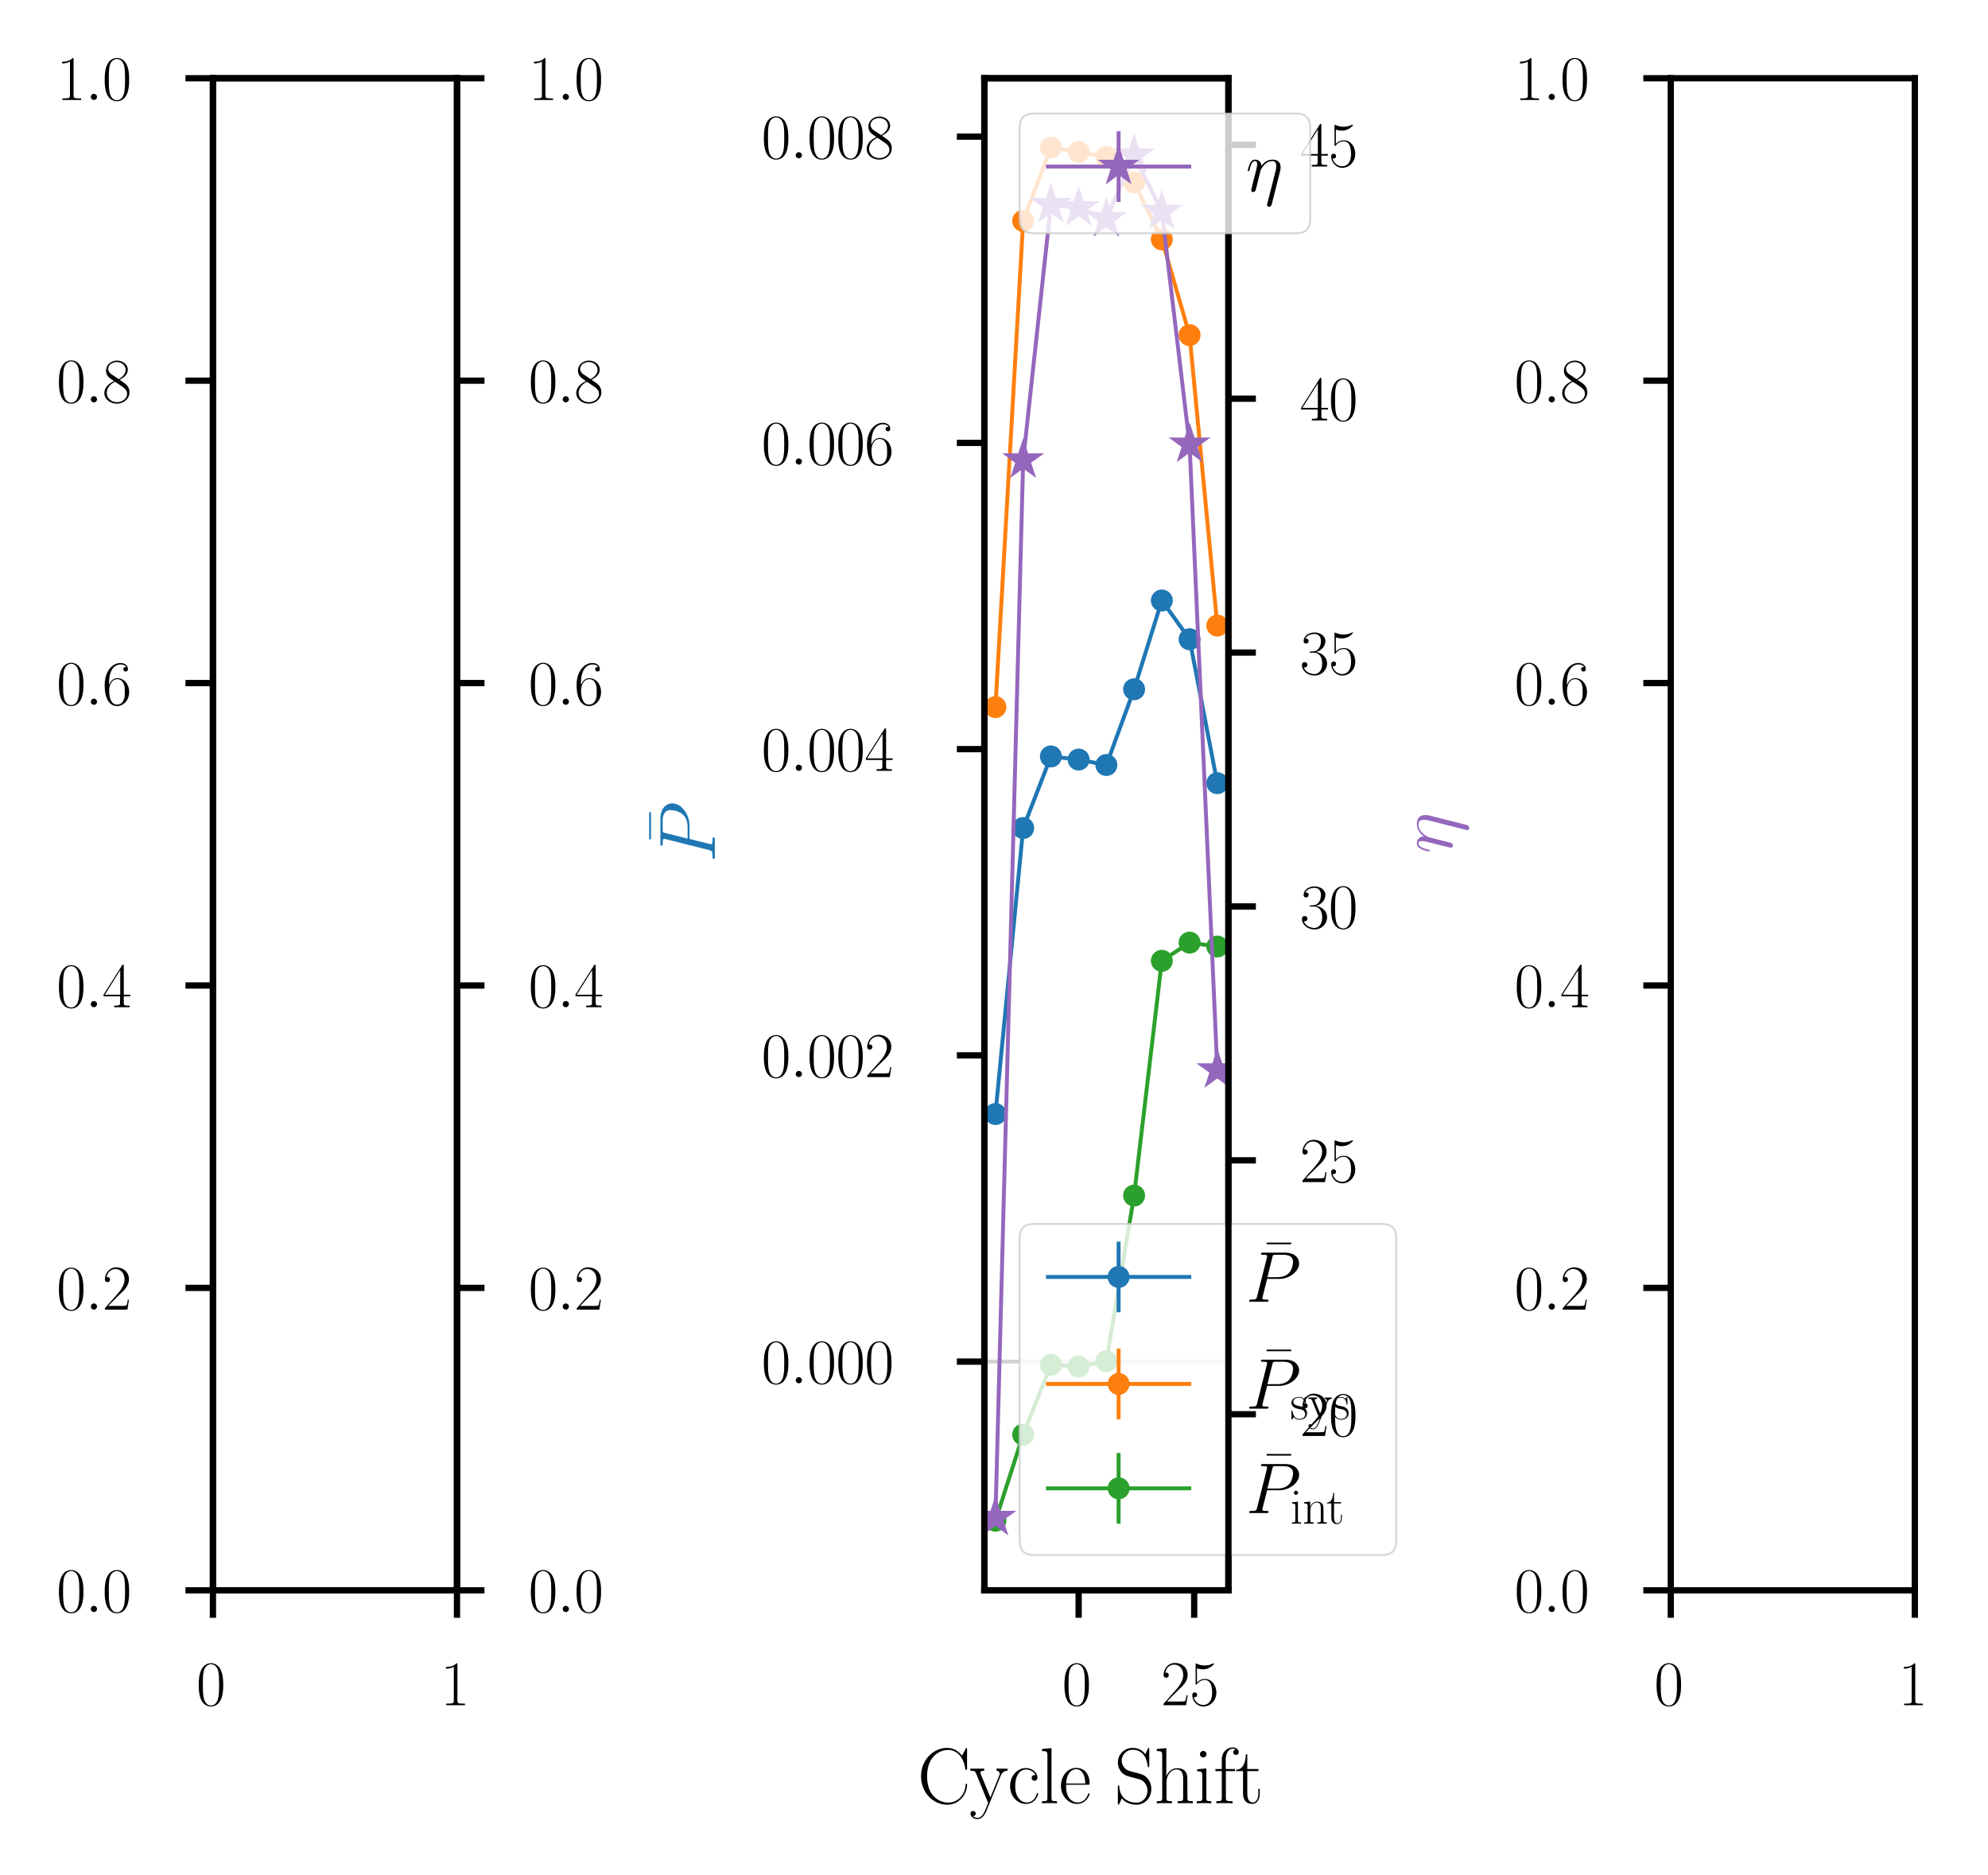 <?xml version="1.0" encoding="utf-8" standalone="no"?>
<!DOCTYPE svg PUBLIC "-//W3C//DTD SVG 1.1//EN"
  "http://www.w3.org/Graphics/SVG/1.1/DTD/svg11.dtd">
<svg xmlns:xlink="http://www.w3.org/1999/xlink" width="253.2pt" height="238.8pt" viewBox="0 0 253.2 238.8" xmlns="http://www.w3.org/2000/svg" version="1.1">
 <defs>
  <style type="text/css">*{stroke-linejoin: round; stroke-linecap: butt}</style>
 </defs>
 <g id="figure_1">
  <g id="patch_1">
   <path d="M 0 238.8 
L 253.2 238.8 
L 253.2 0 
L 0 0 
z
" style="fill: #ffffff"/>
  </g>
  <g id="axes_1">
   <g id="patch_2">
    <path d="M 27.121 202.559 
L 58.204 202.559 
L 58.204 9.967 
L 27.121 9.967 
z
" style="fill: #ffffff"/>
   </g>
   <g id="matplotlib.axis_1">
    <g id="xtick_1">
     <g id="line2d_1">
      <defs>
       <path id="m825d461538" d="M 0 0 
L 0 3.5 
" style="stroke: #000000; stroke-width: 0.8"/>
      </defs>
      <g>
       <use xlink:href="#m825d461538" x="27.121" y="202.559" style="stroke: #000000; stroke-width: 0.8"/>
      </g>
     </g>
     <g id="text_1">
      <!-- $\mathdefault{0}$ -->
      <g transform="translate(25.004 217.194) scale(0.08 -0.08)">
       <defs>
        <path id="CMR17-30" d="M 2688 2025 
C 2688 2416 2682 3080 2413 3591 
C 2176 4039 1798 4198 1466 4198 
C 1158 4198 768 4058 525 3597 
C 269 3118 243 2524 243 2025 
C 243 1661 250 1106 448 619 
C 723 -39 1216 -128 1466 -128 
C 1760 -128 2208 -7 2470 600 
C 2662 1042 2688 1559 2688 2025 
z
M 1466 -26 
C 1056 -26 813 325 723 812 
C 653 1188 653 1738 653 2096 
C 653 2588 653 2997 736 3387 
C 858 3929 1216 4096 1466 4096 
C 1728 4096 2067 3923 2189 3400 
C 2272 3036 2278 2607 2278 2096 
C 2278 1680 2278 1169 2202 792 
C 2067 95 1690 -26 1466 -26 
z
" transform="scale(0.016)"/>
       </defs>
       <use xlink:href="#CMR17-30" transform="scale(0.996)"/>
      </g>
     </g>
    </g>
    <g id="xtick_2">
     <g id="line2d_2">
      <g>
       <use xlink:href="#m825d461538" x="58.204" y="202.559" style="stroke: #000000; stroke-width: 0.8"/>
      </g>
     </g>
     <g id="text_2">
      <!-- $\mathdefault{1}$ -->
      <g transform="translate(56.087 217.194) scale(0.08 -0.08)">
       <defs>
        <path id="CMR17-31" d="M 1702 4058 
C 1702 4192 1696 4192 1606 4192 
C 1357 3916 979 3827 621 3827 
C 602 3827 570 3827 563 3808 
C 557 3795 557 3782 557 3648 
C 755 3648 1088 3686 1344 3839 
L 1344 461 
C 1344 236 1331 160 781 160 
L 589 160 
L 589 0 
C 896 0 1216 0 1523 0 
C 1830 0 2150 0 2458 0 
L 2458 160 
L 2266 160 
C 1715 160 1702 230 1702 458 
L 1702 4058 
z
" transform="scale(0.016)"/>
       </defs>
       <use xlink:href="#CMR17-31" transform="scale(0.996)"/>
      </g>
     </g>
    </g>
   </g>
   <g id="matplotlib.axis_2">
    <g id="ytick_1">
     <g id="line2d_3">
      <defs>
       <path id="mc654f59d69" d="M 0 0 
L -3.5 0 
" style="stroke: #000000; stroke-width: 0.8"/>
      </defs>
      <g>
       <use xlink:href="#mc654f59d69" x="27.121" y="202.559" style="stroke: #000000; stroke-width: 0.8"/>
      </g>
     </g>
     <g id="text_3">
      <!-- $\mathdefault{0.0}$ -->
      <g transform="translate(7.2 205.327) scale(0.08 -0.08)">
       <defs>
        <path id="CMMI12-3a" d="M 1178 307 
C 1178 492 1024 619 870 619 
C 685 619 557 466 557 313 
C 557 128 710 0 864 0 
C 1050 0 1178 153 1178 307 
z
" transform="scale(0.016)"/>
       </defs>
       <use xlink:href="#CMR17-30" transform="scale(0.996)"/>
       <use xlink:href="#CMMI12-3a" transform="translate(45.69 0) scale(0.996)"/>
       <use xlink:href="#CMR17-30" transform="translate(72.788 0) scale(0.996)"/>
      </g>
     </g>
    </g>
    <g id="ytick_2">
     <g id="line2d_4">
      <g>
       <use xlink:href="#mc654f59d69" x="27.121" y="164.041" style="stroke: #000000; stroke-width: 0.8"/>
      </g>
     </g>
     <g id="text_4">
      <!-- $\mathdefault{0.2}$ -->
      <g transform="translate(7.2 166.808) scale(0.08 -0.08)">
       <defs>
        <path id="CMR17-32" d="M 2669 989 
L 2554 989 
C 2490 536 2438 459 2413 420 
C 2381 369 1920 369 1830 369 
L 602 369 
C 832 619 1280 1072 1824 1597 
C 2214 1967 2669 2402 2669 3035 
C 2669 3790 2067 4224 1395 4224 
C 691 4224 262 3604 262 3030 
C 262 2780 448 2748 525 2748 
C 589 2748 781 2787 781 3010 
C 781 3207 614 3264 525 3264 
C 486 3264 448 3258 422 3245 
C 544 3790 915 4058 1306 4058 
C 1862 4058 2227 3617 2227 3035 
C 2227 2479 1901 2000 1536 1584 
L 262 146 
L 262 0 
L 2515 0 
L 2669 989 
z
" transform="scale(0.016)"/>
       </defs>
       <use xlink:href="#CMR17-30" transform="scale(0.996)"/>
       <use xlink:href="#CMMI12-3a" transform="translate(45.69 0) scale(0.996)"/>
       <use xlink:href="#CMR17-32" transform="translate(72.788 0) scale(0.996)"/>
      </g>
     </g>
    </g>
    <g id="ytick_3">
     <g id="line2d_5">
      <g>
       <use xlink:href="#mc654f59d69" x="27.121" y="125.523" style="stroke: #000000; stroke-width: 0.8"/>
      </g>
     </g>
     <g id="text_5">
      <!-- $\mathdefault{0.4}$ -->
      <g transform="translate(7.2 128.29) scale(0.08 -0.08)">
       <defs>
        <path id="CMR17-34" d="M 2150 4122 
C 2150 4256 2144 4256 2029 4256 
L 128 1254 
L 128 1088 
L 1779 1088 
L 1779 457 
C 1779 224 1766 160 1318 160 
L 1197 160 
L 1197 0 
C 1402 0 1747 0 1965 0 
C 2182 0 2528 0 2733 0 
L 2733 160 
L 2611 160 
C 2163 160 2150 224 2150 457 
L 2150 1088 
L 2803 1088 
L 2803 1254 
L 2150 1254 
L 2150 4122 
z
M 1798 3703 
L 1798 1254 
L 256 1254 
L 1798 3703 
z
" transform="scale(0.016)"/>
       </defs>
       <use xlink:href="#CMR17-30" transform="scale(0.996)"/>
       <use xlink:href="#CMMI12-3a" transform="translate(45.69 0) scale(0.996)"/>
       <use xlink:href="#CMR17-34" transform="translate(72.788 0) scale(0.996)"/>
      </g>
     </g>
    </g>
    <g id="ytick_4">
     <g id="line2d_6">
      <g>
       <use xlink:href="#mc654f59d69" x="27.121" y="87.004" style="stroke: #000000; stroke-width: 0.8"/>
      </g>
     </g>
     <g id="text_6">
      <!-- $\mathdefault{0.6}$ -->
      <g transform="translate(7.2 89.772) scale(0.08 -0.08)">
       <defs>
        <path id="CMR17-36" d="M 678 2176 
C 678 3690 1395 4032 1811 4032 
C 1946 4032 2272 4009 2400 3776 
C 2298 3776 2106 3776 2106 3553 
C 2106 3381 2246 3323 2336 3323 
C 2394 3323 2566 3348 2566 3560 
C 2566 3954 2246 4179 1805 4179 
C 1043 4179 243 3390 243 1984 
C 243 253 966 -128 1478 -128 
C 2099 -128 2688 427 2688 1283 
C 2688 2081 2170 2662 1517 2662 
C 1126 2662 838 2407 678 1960 
L 678 2176 
z
M 1478 25 
C 691 25 691 1200 691 1436 
C 691 1896 909 2560 1504 2560 
C 1613 2560 1926 2560 2138 2120 
C 2253 1870 2253 1609 2253 1289 
C 2253 944 2253 690 2118 434 
C 1978 171 1773 25 1478 25 
z
" transform="scale(0.016)"/>
       </defs>
       <use xlink:href="#CMR17-30" transform="scale(0.996)"/>
       <use xlink:href="#CMMI12-3a" transform="translate(45.69 0) scale(0.996)"/>
       <use xlink:href="#CMR17-36" transform="translate(72.788 0) scale(0.996)"/>
      </g>
     </g>
    </g>
    <g id="ytick_5">
     <g id="line2d_7">
      <g>
       <use xlink:href="#mc654f59d69" x="27.121" y="48.486" style="stroke: #000000; stroke-width: 0.8"/>
      </g>
     </g>
     <g id="text_7">
      <!-- $\mathdefault{0.8}$ -->
      <g transform="translate(7.2 51.253) scale(0.08 -0.08)">
       <defs>
        <path id="CMR17-38" d="M 1741 2264 
C 2144 2467 2554 2773 2554 3263 
C 2554 3841 1990 4179 1472 4179 
C 890 4179 378 3759 378 3180 
C 378 3021 416 2747 666 2505 
C 730 2442 998 2251 1171 2130 
C 883 1983 211 1634 211 934 
C 211 279 838 -128 1459 -128 
C 2144 -128 2720 362 2720 1010 
C 2720 1590 2330 1857 2074 2029 
L 1741 2264 
z
M 902 2822 
C 851 2854 595 3051 595 3351 
C 595 3739 998 4032 1459 4032 
C 1965 4032 2336 3676 2336 3262 
C 2336 2669 1670 2331 1638 2331 
C 1632 2331 1626 2331 1574 2370 
L 902 2822 
z
M 2080 1519 
C 2176 1449 2483 1240 2483 851 
C 2483 381 2010 25 1472 25 
C 890 25 448 438 448 940 
C 448 1443 838 1862 1280 2060 
L 2080 1519 
z
" transform="scale(0.016)"/>
       </defs>
       <use xlink:href="#CMR17-30" transform="scale(0.996)"/>
       <use xlink:href="#CMMI12-3a" transform="translate(45.69 0) scale(0.996)"/>
       <use xlink:href="#CMR17-38" transform="translate(72.788 0) scale(0.996)"/>
      </g>
     </g>
    </g>
    <g id="ytick_6">
     <g id="line2d_8">
      <g>
       <use xlink:href="#mc654f59d69" x="27.121" y="9.967" style="stroke: #000000; stroke-width: 0.8"/>
      </g>
     </g>
     <g id="text_8">
      <!-- $\mathdefault{1.0}$ -->
      <g transform="translate(7.2 12.735) scale(0.08 -0.08)">
       <use xlink:href="#CMR17-31" transform="scale(0.996)"/>
       <use xlink:href="#CMMI12-3a" transform="translate(45.69 0) scale(0.996)"/>
       <use xlink:href="#CMR17-30" transform="translate(72.788 0) scale(0.996)"/>
      </g>
     </g>
    </g>
   </g>
   <g id="line2d_9">
    <path d="M 27.121 202.559 
L 58.204 202.559 
" clip-path="url(#p0f3c5d12cd)" style="fill: none; stroke: #d3d3d3; stroke-width: 0.5; stroke-linecap: square"/>
   </g>
   <g id="patch_3">
    <path d="M 27.121 202.559 
L 27.121 9.967 
" style="fill: none; stroke: #000000; stroke-width: 0.8; stroke-linejoin: miter; stroke-linecap: square"/>
   </g>
   <g id="patch_4">
    <path d="M 58.204 202.559 
L 58.204 9.967 
" style="fill: none; stroke: #000000; stroke-width: 0.8; stroke-linejoin: miter; stroke-linecap: square"/>
   </g>
   <g id="patch_5">
    <path d="M 27.121 202.559 
L 58.204 202.559 
" style="fill: none; stroke: #000000; stroke-width: 0.8; stroke-linejoin: miter; stroke-linecap: square"/>
   </g>
   <g id="patch_6">
    <path d="M 27.121 9.967 
L 58.204 9.967 
" style="fill: none; stroke: #000000; stroke-width: 0.8; stroke-linejoin: miter; stroke-linecap: square"/>
   </g>
  </g>
  <g id="axes_2">
   <g id="patch_7">
    <path d="M 125.37 202.559 
L 156.454 202.559 
L 156.454 9.967 
L 125.37 9.967 
z
" style="fill: #ffffff"/>
   </g>
   <g id="matplotlib.axis_3">
    <g id="xtick_3">
     <g id="line2d_10">
      <g>
       <use xlink:href="#m825d461538" x="137.38" y="202.559" style="stroke: #000000; stroke-width: 0.8"/>
      </g>
     </g>
     <g id="text_9">
      <!-- $\mathdefault{0}$ -->
      <g transform="translate(135.263 217.194) scale(0.08 -0.08)">
       <use xlink:href="#CMR17-30" transform="scale(0.996)"/>
      </g>
     </g>
    </g>
    <g id="xtick_4">
     <g id="line2d_11">
      <g>
       <use xlink:href="#m825d461538" x="152.097" y="202.559" style="stroke: #000000; stroke-width: 0.8"/>
      </g>
     </g>
     <g id="text_10">
      <!-- $\mathdefault{25}$ -->
      <g transform="translate(147.863 217.194) scale(0.08 -0.08)">
       <defs>
        <path id="CMR17-35" d="M 730 3692 
C 794 3666 1056 3584 1325 3584 
C 1920 3584 2246 3911 2432 4100 
C 2432 4157 2432 4192 2394 4192 
C 2387 4192 2374 4192 2323 4163 
C 2099 4058 1837 3973 1517 3973 
C 1325 3973 1037 3999 723 4139 
C 653 4171 640 4171 634 4171 
C 602 4171 595 4164 595 4037 
L 595 2203 
C 595 2089 595 2057 659 2057 
C 691 2057 704 2070 736 2114 
C 941 2401 1222 2522 1542 2522 
C 1766 2522 2246 2382 2246 1289 
C 2246 1085 2246 715 2054 421 
C 1894 159 1645 25 1370 25 
C 947 25 518 320 403 814 
C 429 807 480 795 506 795 
C 589 795 749 840 749 1038 
C 749 1210 627 1280 506 1280 
C 358 1280 262 1190 262 1011 
C 262 454 704 -128 1382 -128 
C 2042 -128 2669 440 2669 1264 
C 2669 2030 2170 2624 1549 2624 
C 1222 2624 947 2503 730 2274 
L 730 3692 
z
" transform="scale(0.016)"/>
       </defs>
       <use xlink:href="#CMR17-32" transform="scale(0.996)"/>
       <use xlink:href="#CMR17-35" transform="translate(45.69 0) scale(0.996)"/>
      </g>
     </g>
    </g>
    <g id="text_11">
     <!-- Cycle Shift -->
     <g transform="translate(116.835 229.662) scale(0.1 -0.1)">
      <defs>
       <path id="CMR17-43" d="M 3974 4289 
C 3974 4403 3968 4410 3930 4410 
C 3904 4410 3898 4403 3853 4327 
L 3571 3792 
C 3258 4187 2874 4416 2381 4416 
C 1286 4416 294 3456 294 2148 
C 294 826 1286 -128 2387 -128 
C 3366 -128 3974 730 3974 1461 
C 3974 1524 3974 1550 3917 1550 
C 3866 1550 3866 1531 3859 1474 
C 3808 585 3168 38 2477 38 
C 1824 38 781 495 781 2147 
C 781 3805 1843 4250 2464 4250 
C 3187 4250 3712 3628 3834 2745 
C 3846 2668 3846 2655 3904 2655 
C 3974 2655 3974 2668 3974 2783 
L 3974 4289 
z
" transform="scale(0.016)"/>
       <path id="CMR17-79" d="M 2496 2197 
C 2656 2586 2944 2586 3034 2586 
L 3034 2752 
C 2912 2752 2752 2752 2630 2752 
C 2496 2752 2285 2752 2157 2758 
L 2157 2592 
C 2400 2573 2406 2394 2406 2343 
C 2406 2280 2394 2248 2362 2171 
L 1664 449 
L 902 2306 
C 870 2382 870 2426 870 2433 
C 870 2573 1018 2586 1171 2586 
L 1171 2758 
C 1018 2752 742 2752 582 2752 
C 410 2752 205 2752 64 2758 
L 64 2586 
C 410 2586 448 2554 531 2350 
L 1485 15 
C 1197 -738 1030 -1178 627 -1178 
C 557 -1178 397 -1159 282 -1044 
C 429 -1031 493 -942 493 -833 
C 493 -725 416 -629 288 -629 
C 147 -629 77 -725 77 -840 
C 77 -1095 339 -1280 627 -1280 
C 998 -1280 1229 -922 1357 -604 
L 2496 2197 
z
" transform="scale(0.016)"/>
       <path id="CMR17-63" d="M 2234 2240 
C 2112 2240 1933 2240 1933 2017 
C 1933 1838 2080 1787 2163 1787 
C 2208 1787 2394 1807 2394 2024 
C 2394 2467 1958 2803 1466 2803 
C 787 2803 211 2178 211 1363 
C 211 516 813 -64 1466 -64 
C 2259 -64 2458 677 2458 748 
C 2458 774 2451 793 2406 793 
C 2362 793 2355 787 2330 703 
C 2163 180 1798 51 1523 51 
C 1114 51 621 427 621 1369 
C 621 2338 1094 2688 1472 2688 
C 1722 2688 2093 2573 2234 2240 
z
" transform="scale(0.016)"/>
       <path id="CMR17-6c" d="M 979 4396 
L 218 4326 
L 218 4160 
C 595 4160 653 4122 653 3817 
L 653 426 
C 653 184 627 153 218 153 
L 218 -13 
C 371 0 653 0 813 0 
C 979 0 1261 0 1414 -13 
L 1414 153 
C 1005 153 979 178 979 426 
L 979 4396 
z
" transform="scale(0.016)"/>
       <path id="CMR17-65" d="M 2438 1472 
C 2464 1498 2464 1511 2464 1576 
C 2464 2238 2118 2816 1389 2816 
C 710 2816 173 2169 173 1383 
C 173 551 781 -64 1459 -64 
C 2176 -64 2458 607 2458 740 
C 2458 784 2419 784 2406 784 
C 2362 784 2355 771 2330 696 
C 2189 265 1837 51 1504 51 
C 1229 51 954 203 781 480 
C 582 803 582 1176 582 1472 
L 2438 1472 
z
M 589 1568 
C 634 2505 1126 2714 1382 2714 
C 1818 2714 2112 2297 2118 1568 
L 589 1568 
z
" transform="scale(0.016)"/>
       <path id="CMR17-53" d="M 2803 4290 
C 2803 4404 2797 4411 2758 4411 
C 2720 4411 2707 4385 2682 4328 
L 2490 3907 
C 2246 4257 1875 4416 1472 4416 
C 819 4416 294 3901 294 3253 
C 294 3056 339 2776 557 2510 
C 794 2218 1018 2167 1530 2033 
C 1722 1982 2042 1899 2106 1874 
C 2470 1722 2662 1341 2662 985 
C 2662 527 2336 38 1779 38 
C 1094 38 454 419 410 1311 
C 403 1413 397 1419 352 1419 
C 301 1419 294 1413 294 1285 
L 294 -1 
C 294 -115 301 -122 339 -122 
C 384 -122 397 -90 486 108 
C 493 127 493 140 614 381 
C 934 -39 1472 -128 1779 -128 
C 2477 -128 2970 451 2970 1124 
C 2970 1454 2848 1708 2778 1823 
C 2509 2230 2221 2306 1914 2382 
C 1869 2402 1856 2402 1498 2490 
C 1152 2579 1005 2624 845 2796 
C 666 2992 602 3196 602 3399 
C 602 3812 934 4263 1478 4263 
C 2157 4263 2579 3786 2675 2993 
C 2694 2878 2701 2872 2746 2872 
C 2803 2872 2803 2891 2803 2999 
L 2803 4290 
z
" transform="scale(0.016)"/>
       <path id="CMR17-68" d="M 2656 1933 
C 2656 2259 2592 2790 1837 2790 
C 1312 2790 1056 2368 979 2157 
L 973 2157 
L 973 4396 
L 211 4326 
L 211 4160 
C 589 4160 646 4122 646 3817 
L 646 426 
C 646 184 621 153 211 153 
L 211 -13 
C 365 0 646 0 813 0 
C 979 0 1267 0 1421 -13 
L 1421 153 
C 1011 153 986 178 986 428 
L 986 1658 
C 986 2247 1344 2688 1792 2688 
C 2266 2688 2317 2266 2317 1958 
L 2317 428 
C 2317 184 2291 153 1882 153 
L 1882 -13 
C 2035 0 2317 0 2483 0 
C 2650 0 2938 0 3091 -13 
L 3091 153 
C 2682 153 2656 178 2656 428 
L 2656 1933 
z
" transform="scale(0.016)"/>
       <path id="CMR17-69" d="M 992 3909 
C 992 4049 877 4170 730 4170 
C 589 4170 467 4056 467 3909 
C 467 3769 582 3648 730 3648 
C 870 3648 992 3763 992 3909 
z
M 243 2706 
L 243 2541 
C 602 2541 653 2502 653 2197 
L 653 427 
C 653 184 627 153 218 153 
L 218 -13 
C 371 0 646 0 806 0 
C 960 0 1222 0 1370 -13 
L 1370 153 
C 992 153 979 191 979 420 
L 979 2776 
L 243 2706 
z
" transform="scale(0.016)"/>
       <path id="CMR17-66" d="M 979 2560 
L 1709 2560 
L 1709 2725 
L 966 2725 
L 966 3494 
C 966 4022 1235 4352 1510 4352 
C 1594 4352 1690 4327 1754 4282 
C 1702 4269 1568 4225 1568 4067 
C 1568 3901 1696 3850 1786 3850 
C 1875 3850 2003 3901 2003 4067 
C 2003 4308 1773 4454 1517 4454 
C 1152 4454 653 4156 653 3481 
L 653 2725 
L 141 2725 
L 141 2560 
L 653 2560 
L 653 427 
C 653 184 627 153 218 153 
L 218 -13 
C 371 0 666 0 832 0 
C 1018 0 1344 0 1517 -13 
L 1517 153 
C 1056 153 979 153 979 439 
L 979 2560 
z
" transform="scale(0.016)"/>
       <path id="CMR17-74" d="M 966 2560 
L 1862 2560 
L 1862 2725 
L 966 2725 
L 966 3904 
L 851 3904 
C 838 3245 614 2668 70 2668 
L 70 2560 
L 627 2560 
L 627 771 
C 627 650 627 -64 1370 -64 
C 1747 -64 1965 306 1965 777 
L 1965 1140 
L 1850 1140 
L 1850 783 
C 1850 344 1677 51 1408 51 
C 1222 51 966 178 966 758 
L 966 2560 
z
" transform="scale(0.016)"/>
      </defs>
      <use xlink:href="#CMR17-43" transform="scale(0.996)"/>
      <use xlink:href="#CMR17-79" transform="translate(66.51 0) scale(0.996)"/>
      <use xlink:href="#CMR17-63" transform="translate(114.803 0) scale(0.996)"/>
      <use xlink:href="#CMR17-6c" transform="translate(155.288 0) scale(0.996)"/>
      <use xlink:href="#CMR17-65" transform="translate(180.16 0) scale(0.996)"/>
      <use xlink:href="#CMR17-53" transform="translate(250.721 0) scale(0.996)"/>
      <use xlink:href="#CMR17-68" transform="translate(301.617 0) scale(0.996)"/>
      <use xlink:href="#CMR17-69" transform="translate(352.512 0) scale(0.996)"/>
      <use xlink:href="#CMR17-66" transform="translate(377.383 0) scale(0.996)"/>
      <use xlink:href="#CMR17-74" transform="translate(404.856 0) scale(0.996)"/>
     </g>
    </g>
   </g>
   <g id="matplotlib.axis_4">
    <g id="ytick_7">
     <g id="line2d_12">
      <g>
       <use xlink:href="#mc654f59d69" x="125.37" y="173.428" style="stroke: #000000; stroke-width: 0.8"/>
      </g>
     </g>
     <g id="text_12">
      <!-- $\mathdefault{0.000}$ -->
      <g transform="translate(96.981 176.195) scale(0.08 -0.08)">
       <use xlink:href="#CMR17-30" transform="scale(0.996)"/>
       <use xlink:href="#CMMI12-3a" transform="translate(45.69 0) scale(0.996)"/>
       <use xlink:href="#CMR17-30" transform="translate(72.788 0) scale(0.996)"/>
       <use xlink:href="#CMR17-30" transform="translate(118.478 0) scale(0.996)"/>
       <use xlink:href="#CMR17-30" transform="translate(164.169 0) scale(0.996)"/>
      </g>
     </g>
    </g>
    <g id="ytick_8">
     <g id="line2d_13">
      <g>
       <use xlink:href="#mc654f59d69" x="125.37" y="134.422" style="stroke: #000000; stroke-width: 0.8"/>
      </g>
     </g>
     <g id="text_13">
      <!-- $\mathdefault{0.002}$ -->
      <g transform="translate(96.981 137.189) scale(0.08 -0.08)">
       <use xlink:href="#CMR17-30" transform="scale(0.996)"/>
       <use xlink:href="#CMMI12-3a" transform="translate(45.69 0) scale(0.996)"/>
       <use xlink:href="#CMR17-30" transform="translate(72.788 0) scale(0.996)"/>
       <use xlink:href="#CMR17-30" transform="translate(118.478 0) scale(0.996)"/>
       <use xlink:href="#CMR17-32" transform="translate(164.169 0) scale(0.996)"/>
      </g>
     </g>
    </g>
    <g id="ytick_9">
     <g id="line2d_14">
      <g>
       <use xlink:href="#mc654f59d69" x="125.37" y="95.416" style="stroke: #000000; stroke-width: 0.8"/>
      </g>
     </g>
     <g id="text_14">
      <!-- $\mathdefault{0.004}$ -->
      <g transform="translate(96.981 98.183) scale(0.08 -0.08)">
       <use xlink:href="#CMR17-30" transform="scale(0.996)"/>
       <use xlink:href="#CMMI12-3a" transform="translate(45.69 0) scale(0.996)"/>
       <use xlink:href="#CMR17-30" transform="translate(72.788 0) scale(0.996)"/>
       <use xlink:href="#CMR17-30" transform="translate(118.478 0) scale(0.996)"/>
       <use xlink:href="#CMR17-34" transform="translate(164.169 0) scale(0.996)"/>
      </g>
     </g>
    </g>
    <g id="ytick_10">
     <g id="line2d_15">
      <g>
       <use xlink:href="#mc654f59d69" x="125.37" y="56.41" style="stroke: #000000; stroke-width: 0.8"/>
      </g>
     </g>
     <g id="text_15">
      <!-- $\mathdefault{0.006}$ -->
      <g transform="translate(96.981 59.177) scale(0.08 -0.08)">
       <use xlink:href="#CMR17-30" transform="scale(0.996)"/>
       <use xlink:href="#CMMI12-3a" transform="translate(45.69 0) scale(0.996)"/>
       <use xlink:href="#CMR17-30" transform="translate(72.788 0) scale(0.996)"/>
       <use xlink:href="#CMR17-30" transform="translate(118.478 0) scale(0.996)"/>
       <use xlink:href="#CMR17-36" transform="translate(164.169 0) scale(0.996)"/>
      </g>
     </g>
    </g>
    <g id="ytick_11">
     <g id="line2d_16">
      <g>
       <use xlink:href="#mc654f59d69" x="125.37" y="17.404" style="stroke: #000000; stroke-width: 0.8"/>
      </g>
     </g>
     <g id="text_16">
      <!-- $\mathdefault{0.008}$ -->
      <g transform="translate(96.981 20.171) scale(0.08 -0.08)">
       <use xlink:href="#CMR17-30" transform="scale(0.996)"/>
       <use xlink:href="#CMMI12-3a" transform="translate(45.69 0) scale(0.996)"/>
       <use xlink:href="#CMR17-30" transform="translate(72.788 0) scale(0.996)"/>
       <use xlink:href="#CMR17-30" transform="translate(118.478 0) scale(0.996)"/>
       <use xlink:href="#CMR17-38" transform="translate(164.169 0) scale(0.996)"/>
      </g>
     </g>
    </g>
    <g id="text_17">
     <!-- $\bar{P}$ -->
     <g style="fill: #1f77b4" transform="translate(91.044 109.869) rotate(-90) scale(0.1 -0.1)">
      <defs>
       <path id="CMR17-16" d="M 2554 3520 
L 2554 3666 
L 378 3666 
L 378 3520 
L 2554 3520 
z
" transform="scale(0.016)"/>
       <path id="CMMI12-50" d="M 1894 2023 
L 2970 2023 
C 3853 2023 4736 2673 4736 3401 
C 4736 3898 4314 4352 3507 4352 
L 1530 4352 
C 1408 4352 1350 4352 1350 4231 
C 1350 4167 1408 4167 1504 4167 
C 1894 4167 1894 4116 1894 4046 
C 1894 4034 1894 3995 1869 3899 
L 1005 472 
C 947 249 934 185 486 185 
C 365 185 301 185 301 70 
C 301 0 358 0 397 0 
C 518 0 646 0 768 0 
L 1517 0 
C 1638 0 1773 0 1894 0 
C 1946 0 2016 0 2016 121 
C 2016 185 1958 185 1862 185 
C 1478 185 1472 230 1472 293 
C 1472 325 1478 369 1485 401 
L 1894 2023 
z
M 2355 3930 
C 2413 4167 2438 4167 2688 4167 
L 3322 4167 
C 3802 4167 4198 4013 4198 3535 
C 4198 3369 4115 2827 3821 2534 
C 3712 2419 3405 2176 2822 2176 
L 1920 2176 
L 2355 3930 
z
" transform="scale(0.016)"/>
      </defs>
      <use xlink:href="#CMR17-16" transform="translate(23.497 25.19) scale(0.996)"/>
      <use xlink:href="#CMMI12-50" transform="scale(0.996)"/>
     </g>
    </g>
   </g>
   <g id="line2d_17">
    <path d="M 125.37 173.428 
L 156.454 173.428 
" clip-path="url(#p37d9d0bab9)" style="fill: none; stroke: #d3d3d3; stroke-width: 0.5; stroke-linecap: square"/>
   </g>
   <g id="LineCollection_1">
    <path d="M 126.783 141.955 
L 126.783 141.831 
" clip-path="url(#p37d9d0bab9)" style="fill: none; stroke: #1f77b4; stroke-width: 0.5"/>
    <path d="M 130.315 105.528 
L 130.315 105.401 
" clip-path="url(#p37d9d0bab9)" style="fill: none; stroke: #1f77b4; stroke-width: 0.5"/>
    <path d="M 133.847 96.412 
L 133.847 96.285 
" clip-path="url(#p37d9d0bab9)" style="fill: none; stroke: #1f77b4; stroke-width: 0.5"/>
    <path d="M 137.38 96.809 
L 137.38 96.681 
" clip-path="url(#p37d9d0bab9)" style="fill: none; stroke: #1f77b4; stroke-width: 0.5"/>
    <path d="M 140.912 97.509 
L 140.912 97.371 
" clip-path="url(#p37d9d0bab9)" style="fill: none; stroke: #1f77b4; stroke-width: 0.5"/>
    <path d="M 144.444 87.86 
L 144.444 87.724 
" clip-path="url(#p37d9d0bab9)" style="fill: none; stroke: #1f77b4; stroke-width: 0.5"/>
    <path d="M 147.976 76.548 
L 147.976 76.415 
" clip-path="url(#p37d9d0bab9)" style="fill: none; stroke: #1f77b4; stroke-width: 0.5"/>
    <path d="M 151.509 81.487 
L 151.509 81.352 
" clip-path="url(#p37d9d0bab9)" style="fill: none; stroke: #1f77b4; stroke-width: 0.5"/>
    <path d="M 155.041 99.821 
L 155.041 99.679 
" clip-path="url(#p37d9d0bab9)" style="fill: none; stroke: #1f77b4; stroke-width: 0.5"/>
   </g>
   <g id="LineCollection_2">
    <path d="M 126.783 90.103 
L 126.783 90.018 
" clip-path="url(#p37d9d0bab9)" style="fill: none; stroke: #ff7f0e; stroke-width: 0.5"/>
    <path d="M 130.315 28.188 
L 130.315 28.085 
" clip-path="url(#p37d9d0bab9)" style="fill: none; stroke: #ff7f0e; stroke-width: 0.5"/>
    <path d="M 133.847 18.827 
L 133.847 18.722 
" clip-path="url(#p37d9d0bab9)" style="fill: none; stroke: #ff7f0e; stroke-width: 0.5"/>
    <path d="M 137.38 19.411 
L 137.38 19.305 
" clip-path="url(#p37d9d0bab9)" style="fill: none; stroke: #ff7f0e; stroke-width: 0.5"/>
    <path d="M 140.912 20.053 
L 140.912 19.939 
" clip-path="url(#p37d9d0bab9)" style="fill: none; stroke: #ff7f0e; stroke-width: 0.5"/>
    <path d="M 144.444 23.282 
L 144.444 23.164 
" clip-path="url(#p37d9d0bab9)" style="fill: none; stroke: #ff7f0e; stroke-width: 0.5"/>
    <path d="M 147.976 30.547 
L 147.976 30.428 
" clip-path="url(#p37d9d0bab9)" style="fill: none; stroke: #ff7f0e; stroke-width: 0.5"/>
    <path d="M 151.509 42.744 
L 151.509 42.624 
" clip-path="url(#p37d9d0bab9)" style="fill: none; stroke: #ff7f0e; stroke-width: 0.5"/>
    <path d="M 155.041 79.745 
L 155.041 79.62 
" clip-path="url(#p37d9d0bab9)" style="fill: none; stroke: #ff7f0e; stroke-width: 0.5"/>
   </g>
   <g id="LineCollection_3">
    <path d="M 126.783 193.805 
L 126.783 193.582 
" clip-path="url(#p37d9d0bab9)" style="fill: none; stroke: #2ca02c; stroke-width: 0.5"/>
    <path d="M 130.315 182.836 
L 130.315 182.613 
" clip-path="url(#p37d9d0bab9)" style="fill: none; stroke: #2ca02c; stroke-width: 0.5"/>
    <path d="M 133.847 173.957 
L 133.847 173.734 
" clip-path="url(#p37d9d0bab9)" style="fill: none; stroke: #2ca02c; stroke-width: 0.5"/>
    <path d="M 137.38 174.167 
L 137.38 173.944 
" clip-path="url(#p37d9d0bab9)" style="fill: none; stroke: #2ca02c; stroke-width: 0.5"/>
    <path d="M 140.912 173.507 
L 140.912 173.266 
" clip-path="url(#p37d9d0bab9)" style="fill: none; stroke: #2ca02c; stroke-width: 0.5"/>
    <path d="M 144.444 152.398 
L 144.444 152.154 
" clip-path="url(#p37d9d0bab9)" style="fill: none; stroke: #2ca02c; stroke-width: 0.5"/>
    <path d="M 147.976 122.498 
L 147.976 122.26 
" clip-path="url(#p37d9d0bab9)" style="fill: none; stroke: #2ca02c; stroke-width: 0.5"/>
    <path d="M 151.509 120.184 
L 151.509 119.943 
" clip-path="url(#p37d9d0bab9)" style="fill: none; stroke: #2ca02c; stroke-width: 0.5"/>
    <path d="M 155.041 120.683 
L 155.041 120.435 
" clip-path="url(#p37d9d0bab9)" style="fill: none; stroke: #2ca02c; stroke-width: 0.5"/>
   </g>
   <g id="line2d_18">
    <path d="M 126.783 141.893 
L 130.315 105.464 
L 133.847 96.348 
L 137.38 96.745 
L 140.912 97.44 
L 144.444 87.792 
L 147.976 76.482 
L 151.509 81.42 
L 155.041 99.75 
" clip-path="url(#p37d9d0bab9)" style="fill: none; stroke: #1f77b4; stroke-width: 0.5; stroke-linecap: square"/>
    <defs>
     <path id="m34aac99402" d="M 0 1.4 
C 0.371 1.4 0.727 1.252 0.99 0.99 
C 1.252 0.727 1.4 0.371 1.4 0 
C 1.4 -0.371 1.252 -0.727 0.99 -0.99 
C 0.727 -1.252 0.371 -1.4 0 -1.4 
C -0.371 -1.4 -0.727 -1.252 -0.99 -0.99 
C -1.252 -0.727 -1.4 -0.371 -1.4 0 
C -1.4 0.371 -1.252 0.727 -0.99 0.99 
C -0.727 1.252 -0.371 1.4 0 1.4 
z
"/>
    </defs>
    <g clip-path="url(#p37d9d0bab9)">
     <use xlink:href="#m34aac99402" x="126.783" y="141.893" style="fill: #1f77b4"/>
     <use xlink:href="#m34aac99402" x="130.315" y="105.464" style="fill: #1f77b4"/>
     <use xlink:href="#m34aac99402" x="133.847" y="96.348" style="fill: #1f77b4"/>
     <use xlink:href="#m34aac99402" x="137.38" y="96.745" style="fill: #1f77b4"/>
     <use xlink:href="#m34aac99402" x="140.912" y="97.44" style="fill: #1f77b4"/>
     <use xlink:href="#m34aac99402" x="144.444" y="87.792" style="fill: #1f77b4"/>
     <use xlink:href="#m34aac99402" x="147.976" y="76.482" style="fill: #1f77b4"/>
     <use xlink:href="#m34aac99402" x="151.509" y="81.42" style="fill: #1f77b4"/>
     <use xlink:href="#m34aac99402" x="155.041" y="99.75" style="fill: #1f77b4"/>
    </g>
   </g>
   <g id="line2d_19">
    <path d="M 126.783 90.061 
L 130.315 28.136 
L 133.847 18.774 
L 137.38 19.358 
L 140.912 19.996 
L 144.444 23.223 
L 147.976 30.487 
L 151.509 42.684 
L 155.041 79.683 
" clip-path="url(#p37d9d0bab9)" style="fill: none; stroke: #ff7f0e; stroke-width: 0.5; stroke-linecap: square"/>
    <defs>
     <path id="m2eb72fe748" d="M 0 1.4 
C 0.371 1.4 0.727 1.252 0.99 0.99 
C 1.252 0.727 1.4 0.371 1.4 0 
C 1.4 -0.371 1.252 -0.727 0.99 -0.99 
C 0.727 -1.252 0.371 -1.4 0 -1.4 
C -0.371 -1.4 -0.727 -1.252 -0.99 -0.99 
C -1.252 -0.727 -1.4 -0.371 -1.4 0 
C -1.4 0.371 -1.252 0.727 -0.99 0.99 
C -0.727 1.252 -0.371 1.4 0 1.4 
z
"/>
    </defs>
    <g clip-path="url(#p37d9d0bab9)">
     <use xlink:href="#m2eb72fe748" x="126.783" y="90.061" style="fill: #ff7f0e"/>
     <use xlink:href="#m2eb72fe748" x="130.315" y="28.136" style="fill: #ff7f0e"/>
     <use xlink:href="#m2eb72fe748" x="133.847" y="18.774" style="fill: #ff7f0e"/>
     <use xlink:href="#m2eb72fe748" x="137.38" y="19.358" style="fill: #ff7f0e"/>
     <use xlink:href="#m2eb72fe748" x="140.912" y="19.996" style="fill: #ff7f0e"/>
     <use xlink:href="#m2eb72fe748" x="144.444" y="23.223" style="fill: #ff7f0e"/>
     <use xlink:href="#m2eb72fe748" x="147.976" y="30.487" style="fill: #ff7f0e"/>
     <use xlink:href="#m2eb72fe748" x="151.509" y="42.684" style="fill: #ff7f0e"/>
     <use xlink:href="#m2eb72fe748" x="155.041" y="79.683" style="fill: #ff7f0e"/>
    </g>
   </g>
   <g id="line2d_20">
    <path d="M 126.783 193.694 
L 130.315 182.725 
L 133.847 173.845 
L 137.38 174.055 
L 140.912 173.386 
L 144.444 152.276 
L 147.976 122.379 
L 151.509 120.063 
L 155.041 120.559 
" clip-path="url(#p37d9d0bab9)" style="fill: none; stroke: #2ca02c; stroke-width: 0.5; stroke-linecap: square"/>
    <defs>
     <path id="m3d2b8e7436" d="M 0 1.4 
C 0.371 1.4 0.727 1.252 0.99 0.99 
C 1.252 0.727 1.4 0.371 1.4 0 
C 1.4 -0.371 1.252 -0.727 0.99 -0.99 
C 0.727 -1.252 0.371 -1.4 0 -1.4 
C -0.371 -1.4 -0.727 -1.252 -0.99 -0.99 
C -1.252 -0.727 -1.4 -0.371 -1.4 0 
C -1.4 0.371 -1.252 0.727 -0.99 0.99 
C -0.727 1.252 -0.371 1.4 0 1.4 
z
"/>
    </defs>
    <g clip-path="url(#p37d9d0bab9)">
     <use xlink:href="#m3d2b8e7436" x="126.783" y="193.694" style="fill: #2ca02c"/>
     <use xlink:href="#m3d2b8e7436" x="130.315" y="182.725" style="fill: #2ca02c"/>
     <use xlink:href="#m3d2b8e7436" x="133.847" y="173.845" style="fill: #2ca02c"/>
     <use xlink:href="#m3d2b8e7436" x="137.38" y="174.055" style="fill: #2ca02c"/>
     <use xlink:href="#m3d2b8e7436" x="140.912" y="173.386" style="fill: #2ca02c"/>
     <use xlink:href="#m3d2b8e7436" x="144.444" y="152.276" style="fill: #2ca02c"/>
     <use xlink:href="#m3d2b8e7436" x="147.976" y="122.379" style="fill: #2ca02c"/>
     <use xlink:href="#m3d2b8e7436" x="151.509" y="120.063" style="fill: #2ca02c"/>
     <use xlink:href="#m3d2b8e7436" x="155.041" y="120.559" style="fill: #2ca02c"/>
    </g>
   </g>
   <g id="patch_8">
    <path d="M 125.37 202.559 
L 125.37 9.967 
" style="fill: none; stroke: #000000; stroke-width: 0.8; stroke-linejoin: miter; stroke-linecap: square"/>
   </g>
   <g id="patch_9">
    <path d="M 156.454 202.559 
L 156.454 9.967 
" style="fill: none; stroke: #000000; stroke-width: 0.8; stroke-linejoin: miter; stroke-linecap: square"/>
   </g>
   <g id="patch_10">
    <path d="M 125.37 202.559 
L 156.454 202.559 
" style="fill: none; stroke: #000000; stroke-width: 0.8; stroke-linejoin: miter; stroke-linecap: square"/>
   </g>
   <g id="patch_11">
    <path d="M 125.37 9.967 
L 156.454 9.967 
" style="fill: none; stroke: #000000; stroke-width: 0.8; stroke-linejoin: miter; stroke-linecap: square"/>
   </g>
   <g id="legend_1">
    <g id="patch_12">
     <path d="M 131.67 198.059 
L 176.034 198.059 
Q 177.834 198.059 177.834 196.259 
L 177.834 157.694 
Q 177.834 155.894 176.034 155.894 
L 131.67 155.894 
Q 129.87 155.894 129.87 157.694 
L 129.87 196.259 
Q 129.87 198.059 131.67 198.059 
z
" style="fill: #ffffff; opacity: 0.8; stroke: #cccccc; stroke-width: 0.24; stroke-linejoin: miter"/>
    </g>
    <g id="LineCollection_4">
     <path d="M 142.47 167.144 
L 142.47 158.144 
" style="fill: none; stroke: #1f77b4; stroke-width: 0.5"/>
    </g>
    <g id="line2d_21">
     <path d="M 133.47 162.644 
L 151.47 162.644 
" style="fill: none; stroke: #1f77b4; stroke-width: 0.5; stroke-linecap: square"/>
    </g>
    <g id="line2d_22">
     <g>
      <use xlink:href="#m34aac99402" x="142.47" y="162.644" style="fill: #1f77b4"/>
     </g>
    </g>
    <g id="text_18">
     <!-- $\bar{P}$ -->
     <g transform="translate(158.67 165.794) scale(0.09 -0.09)">
      <use xlink:href="#CMR17-16" transform="translate(23.497 25.19) scale(0.996)"/>
      <use xlink:href="#CMMI12-50" transform="scale(0.996)"/>
     </g>
    </g>
    <g id="LineCollection_5">
     <path d="M 142.47 180.771 
L 142.47 171.771 
" style="fill: none; stroke: #ff7f0e; stroke-width: 0.5"/>
    </g>
    <g id="line2d_23">
     <path d="M 133.47 176.271 
L 151.47 176.271 
" style="fill: none; stroke: #ff7f0e; stroke-width: 0.5; stroke-linecap: square"/>
    </g>
    <g id="line2d_24">
     <g>
      <use xlink:href="#m2eb72fe748" x="142.47" y="176.271" style="fill: #ff7f0e"/>
     </g>
    </g>
    <g id="text_19">
     <!-- $\bar{P}_{\mathrm{sys}}$ -->
     <g transform="translate(158.67 179.421) scale(0.09 -0.09)">
      <defs>
       <path id="CMR17-73" d="M 1978 2697 
C 1978 2813 1971 2819 1933 2819 
C 1907 2819 1901 2813 1824 2717 
C 1805 2691 1747 2626 1728 2601 
C 1523 2819 1235 2819 1126 2819 
C 416 2819 160 2447 160 2076 
C 160 1498 813 1365 998 1325 
C 1402 1243 1542 1217 1677 1101 
C 1760 1025 1901 884 1901 654 
C 1901 384 1747 38 1158 38 
C 602 38 403 460 288 1021 
C 269 1110 269 1117 218 1117 
C 166 1117 160 1110 160 983 
L 160 63 
C 160 -51 166 -58 205 -58 
C 237 -58 243 -51 275 0 
C 314 57 410 211 448 276 
C 576 103 800 -64 1158 -64 
C 1792 -64 2131 283 2131 784 
C 2131 1112 1958 1285 1875 1362 
C 1683 1561 1459 1606 1190 1657 
C 838 1735 390 1825 390 2217 
C 390 2383 480 2737 1126 2737 
C 1811 2737 1850 2094 1862 1888 
C 1869 1856 1901 1849 1920 1849 
C 1978 1849 1978 1869 1978 1978 
L 1978 2697 
z
" transform="scale(0.016)"/>
      </defs>
      <use xlink:href="#CMR17-16" transform="translate(23.497 25.19) scale(0.996)"/>
      <use xlink:href="#CMMI12-50" transform="scale(0.996)"/>
      <use xlink:href="#CMR17-73" transform="translate(62.877 -14.944) scale(0.697)"/>
      <use xlink:href="#CMR17-79" transform="translate(87.938 -14.944) scale(0.697)"/>
      <use xlink:href="#CMR17-73" transform="translate(121.743 -14.944) scale(0.697)"/>
     </g>
    </g>
    <g id="LineCollection_6">
     <path d="M 142.47 194.066 
L 142.47 185.066 
" style="fill: none; stroke: #2ca02c; stroke-width: 0.5"/>
    </g>
    <g id="line2d_25">
     <path d="M 133.47 189.566 
L 151.47 189.566 
" style="fill: none; stroke: #2ca02c; stroke-width: 0.5; stroke-linecap: square"/>
    </g>
    <g id="line2d_26">
     <g>
      <use xlink:href="#m3d2b8e7436" x="142.47" y="189.566" style="fill: #2ca02c"/>
     </g>
    </g>
    <g id="text_20">
     <!-- $\bar{P}_{\mathrm{int}}$ -->
     <g transform="translate(158.67 192.716) scale(0.09 -0.09)">
      <defs>
       <path id="CMR17-6e" d="M 2656 1933 
C 2656 2259 2592 2790 1837 2790 
C 1331 2790 1069 2400 973 2144 
L 966 2144 
L 966 2790 
L 211 2720 
L 211 2554 
C 589 2554 646 2515 646 2208 
L 646 428 
C 646 184 621 153 211 153 
L 211 -13 
C 365 0 646 0 813 0 
C 979 0 1267 0 1421 -13 
L 1421 153 
C 1011 153 986 178 986 428 
L 986 1658 
C 986 2247 1344 2688 1792 2688 
C 2266 2688 2317 2266 2317 1958 
L 2317 428 
C 2317 184 2291 153 1882 153 
L 1882 -13 
C 2035 0 2317 0 2483 0 
C 2650 0 2938 0 3091 -13 
L 3091 153 
C 2682 153 2656 178 2656 428 
L 2656 1933 
z
" transform="scale(0.016)"/>
      </defs>
      <use xlink:href="#CMR17-16" transform="translate(23.497 25.19) scale(0.996)"/>
      <use xlink:href="#CMMI12-50" transform="scale(0.996)"/>
      <use xlink:href="#CMR17-69" transform="translate(62.877 -14.944) scale(0.697)"/>
      <use xlink:href="#CMR17-6e" transform="translate(80.287 -14.944) scale(0.697)"/>
      <use xlink:href="#CMR17-74" transform="translate(114.092 -14.944) scale(0.697)"/>
     </g>
    </g>
   </g>
  </g>
  <g id="axes_3">
   <g id="patch_13">
    <path d="M 212.799 202.559 
L 243.882 202.559 
L 243.882 9.967 
L 212.799 9.967 
z
" style="fill: #ffffff"/>
   </g>
   <g id="matplotlib.axis_5">
    <g id="xtick_5">
     <g id="line2d_27">
      <g>
       <use xlink:href="#m825d461538" x="212.799" y="202.559" style="stroke: #000000; stroke-width: 0.8"/>
      </g>
     </g>
     <g id="text_21">
      <!-- $\mathdefault{0}$ -->
      <g transform="translate(210.682 217.194) scale(0.08 -0.08)">
       <use xlink:href="#CMR17-30" transform="scale(0.996)"/>
      </g>
     </g>
    </g>
    <g id="xtick_6">
     <g id="line2d_28">
      <g>
       <use xlink:href="#m825d461538" x="243.882" y="202.559" style="stroke: #000000; stroke-width: 0.8"/>
      </g>
     </g>
     <g id="text_22">
      <!-- $\mathdefault{1}$ -->
      <g transform="translate(241.765 217.194) scale(0.08 -0.08)">
       <use xlink:href="#CMR17-31" transform="scale(0.996)"/>
      </g>
     </g>
    </g>
   </g>
   <g id="matplotlib.axis_6">
    <g id="ytick_12">
     <g id="line2d_29">
      <g>
       <use xlink:href="#mc654f59d69" x="212.799" y="202.559" style="stroke: #000000; stroke-width: 0.8"/>
      </g>
     </g>
     <g id="text_23">
      <!-- $\mathdefault{0.0}$ -->
      <g transform="translate(192.878 205.327) scale(0.08 -0.08)">
       <use xlink:href="#CMR17-30" transform="scale(0.996)"/>
       <use xlink:href="#CMMI12-3a" transform="translate(45.69 0) scale(0.996)"/>
       <use xlink:href="#CMR17-30" transform="translate(72.788 0) scale(0.996)"/>
      </g>
     </g>
    </g>
    <g id="ytick_13">
     <g id="line2d_30">
      <g>
       <use xlink:href="#mc654f59d69" x="212.799" y="164.041" style="stroke: #000000; stroke-width: 0.8"/>
      </g>
     </g>
     <g id="text_24">
      <!-- $\mathdefault{0.2}$ -->
      <g transform="translate(192.878 166.808) scale(0.08 -0.08)">
       <use xlink:href="#CMR17-30" transform="scale(0.996)"/>
       <use xlink:href="#CMMI12-3a" transform="translate(45.69 0) scale(0.996)"/>
       <use xlink:href="#CMR17-32" transform="translate(72.788 0) scale(0.996)"/>
      </g>
     </g>
    </g>
    <g id="ytick_14">
     <g id="line2d_31">
      <g>
       <use xlink:href="#mc654f59d69" x="212.799" y="125.523" style="stroke: #000000; stroke-width: 0.8"/>
      </g>
     </g>
     <g id="text_25">
      <!-- $\mathdefault{0.4}$ -->
      <g transform="translate(192.878 128.29) scale(0.08 -0.08)">
       <use xlink:href="#CMR17-30" transform="scale(0.996)"/>
       <use xlink:href="#CMMI12-3a" transform="translate(45.69 0) scale(0.996)"/>
       <use xlink:href="#CMR17-34" transform="translate(72.788 0) scale(0.996)"/>
      </g>
     </g>
    </g>
    <g id="ytick_15">
     <g id="line2d_32">
      <g>
       <use xlink:href="#mc654f59d69" x="212.799" y="87.004" style="stroke: #000000; stroke-width: 0.8"/>
      </g>
     </g>
     <g id="text_26">
      <!-- $\mathdefault{0.6}$ -->
      <g transform="translate(192.878 89.772) scale(0.08 -0.08)">
       <use xlink:href="#CMR17-30" transform="scale(0.996)"/>
       <use xlink:href="#CMMI12-3a" transform="translate(45.69 0) scale(0.996)"/>
       <use xlink:href="#CMR17-36" transform="translate(72.788 0) scale(0.996)"/>
      </g>
     </g>
    </g>
    <g id="ytick_16">
     <g id="line2d_33">
      <g>
       <use xlink:href="#mc654f59d69" x="212.799" y="48.486" style="stroke: #000000; stroke-width: 0.8"/>
      </g>
     </g>
     <g id="text_27">
      <!-- $\mathdefault{0.8}$ -->
      <g transform="translate(192.878 51.253) scale(0.08 -0.08)">
       <use xlink:href="#CMR17-30" transform="scale(0.996)"/>
       <use xlink:href="#CMMI12-3a" transform="translate(45.69 0) scale(0.996)"/>
       <use xlink:href="#CMR17-38" transform="translate(72.788 0) scale(0.996)"/>
      </g>
     </g>
    </g>
    <g id="ytick_17">
     <g id="line2d_34">
      <g>
       <use xlink:href="#mc654f59d69" x="212.799" y="9.967" style="stroke: #000000; stroke-width: 0.8"/>
      </g>
     </g>
     <g id="text_28">
      <!-- $\mathdefault{1.0}$ -->
      <g transform="translate(192.878 12.735) scale(0.08 -0.08)">
       <use xlink:href="#CMR17-31" transform="scale(0.996)"/>
       <use xlink:href="#CMMI12-3a" transform="translate(45.69 0) scale(0.996)"/>
       <use xlink:href="#CMR17-30" transform="translate(72.788 0) scale(0.996)"/>
      </g>
     </g>
    </g>
   </g>
   <g id="patch_14">
    <path d="M 212.799 202.559 
L 212.799 9.967 
" style="fill: none; stroke: #000000; stroke-width: 0.8; stroke-linejoin: miter; stroke-linecap: square"/>
   </g>
   <g id="patch_15">
    <path d="M 243.882 202.559 
L 243.882 9.967 
" style="fill: none; stroke: #000000; stroke-width: 0.8; stroke-linejoin: miter; stroke-linecap: square"/>
   </g>
   <g id="patch_16">
    <path d="M 212.799 202.559 
L 243.882 202.559 
" style="fill: none; stroke: #000000; stroke-width: 0.8; stroke-linejoin: miter; stroke-linecap: square"/>
   </g>
   <g id="patch_17">
    <path d="M 212.799 9.967 
L 243.882 9.967 
" style="fill: none; stroke: #000000; stroke-width: 0.8; stroke-linejoin: miter; stroke-linecap: square"/>
   </g>
  </g>
  <g id="axes_4">
   <g id="matplotlib.axis_7">
    <g id="ytick_18">
     <g id="line2d_35">
      <defs>
       <path id="mf98280a872" d="M 0 0 
L 3.5 0 
" style="stroke: #000000; stroke-width: 0.8"/>
      </defs>
      <g>
       <use xlink:href="#mf98280a872" x="156.454" y="180.129" style="stroke: #000000; stroke-width: 0.8"/>
      </g>
     </g>
     <g id="text_29">
      <!-- $\mathdefault{20}$ -->
      <g transform="translate(165.554 182.897) scale(0.08 -0.08)">
       <use xlink:href="#CMR17-32" transform="scale(0.996)"/>
       <use xlink:href="#CMR17-30" transform="translate(45.69 0) scale(0.996)"/>
      </g>
     </g>
    </g>
    <g id="ytick_19">
     <g id="line2d_36">
      <g>
       <use xlink:href="#mf98280a872" x="156.454" y="147.792" style="stroke: #000000; stroke-width: 0.8"/>
      </g>
     </g>
     <g id="text_30">
      <!-- $\mathdefault{25}$ -->
      <g transform="translate(165.554 150.56) scale(0.08 -0.08)">
       <use xlink:href="#CMR17-32" transform="scale(0.996)"/>
       <use xlink:href="#CMR17-35" transform="translate(45.69 0) scale(0.996)"/>
      </g>
     </g>
    </g>
    <g id="ytick_20">
     <g id="line2d_37">
      <g>
       <use xlink:href="#mf98280a872" x="156.454" y="115.455" style="stroke: #000000; stroke-width: 0.8"/>
      </g>
     </g>
     <g id="text_31">
      <!-- $\mathdefault{30}$ -->
      <g transform="translate(165.554 118.223) scale(0.08 -0.08)">
       <defs>
        <path id="CMR17-33" d="M 1414 2157 
C 1984 2157 2234 1662 2234 1090 
C 2234 320 1824 25 1453 25 
C 1114 25 563 194 390 693 
C 422 680 454 680 486 680 
C 640 680 755 782 755 948 
C 755 1133 614 1216 486 1216 
C 378 1216 211 1165 211 926 
C 211 335 787 -128 1466 -128 
C 2176 -128 2720 430 2720 1085 
C 2720 1707 2208 2157 1600 2227 
C 2086 2328 2554 2756 2554 3329 
C 2554 3820 2048 4179 1472 4179 
C 890 4179 378 3829 378 3329 
C 378 3110 544 3072 627 3072 
C 762 3072 877 3155 877 3321 
C 877 3486 762 3569 627 3569 
C 602 3569 570 3569 544 3557 
C 730 3959 1235 4032 1459 4032 
C 1683 4032 2106 3925 2106 3320 
C 2106 3143 2080 2828 1862 2550 
C 1670 2304 1453 2304 1242 2284 
C 1210 2284 1062 2269 1037 2269 
C 992 2263 966 2257 966 2208 
C 966 2163 973 2157 1101 2157 
L 1414 2157 
z
" transform="scale(0.016)"/>
       </defs>
       <use xlink:href="#CMR17-33" transform="scale(0.996)"/>
       <use xlink:href="#CMR17-30" transform="translate(45.69 0) scale(0.996)"/>
      </g>
     </g>
    </g>
    <g id="ytick_21">
     <g id="line2d_38">
      <g>
       <use xlink:href="#mf98280a872" x="156.454" y="83.118" style="stroke: #000000; stroke-width: 0.8"/>
      </g>
     </g>
     <g id="text_32">
      <!-- $\mathdefault{35}$ -->
      <g transform="translate(165.554 85.886) scale(0.08 -0.08)">
       <use xlink:href="#CMR17-33" transform="scale(0.996)"/>
       <use xlink:href="#CMR17-35" transform="translate(45.69 0) scale(0.996)"/>
      </g>
     </g>
    </g>
    <g id="ytick_22">
     <g id="line2d_39">
      <g>
       <use xlink:href="#mf98280a872" x="156.454" y="50.782" style="stroke: #000000; stroke-width: 0.8"/>
      </g>
     </g>
     <g id="text_33">
      <!-- $\mathdefault{40}$ -->
      <g transform="translate(165.554 53.549) scale(0.08 -0.08)">
       <use xlink:href="#CMR17-34" transform="scale(0.996)"/>
       <use xlink:href="#CMR17-30" transform="translate(45.69 0) scale(0.996)"/>
      </g>
     </g>
    </g>
    <g id="ytick_23">
     <g id="line2d_40">
      <g>
       <use xlink:href="#mf98280a872" x="156.454" y="18.445" style="stroke: #000000; stroke-width: 0.8"/>
      </g>
     </g>
     <g id="text_34">
      <!-- $\mathdefault{45}$ -->
      <g transform="translate(165.554 21.212) scale(0.08 -0.08)">
       <use xlink:href="#CMR17-34" transform="scale(0.996)"/>
       <use xlink:href="#CMR17-35" transform="translate(45.69 0) scale(0.996)"/>
      </g>
     </g>
    </g>
    <g id="text_35">
     <!-- $\eta$ -->
     <g style="fill: #9467bd" transform="translate(184.941 108.737) rotate(-90) scale(0.1 -0.1)">
      <defs>
       <path id="CMMI12-11" d="M 3040 1768 
C 3072 1895 3091 1973 3091 2145 
C 3091 2528 2867 2815 2381 2815 
C 1811 2815 1510 2413 1395 2254 
C 1376 2618 1114 2815 832 2815 
C 646 2815 499 2726 378 2483 
C 262 2254 173 1864 173 1839 
C 173 1813 198 1781 243 1781 
C 294 1781 301 1788 339 1934 
C 435 2311 557 2688 813 2688 
C 960 2688 1011 2586 1011 2394 
C 1011 2254 947 2005 902 1807 
L 723 1118 
C 698 996 627 709 595 593 
C 550 428 480 127 480 96 
C 480 6 550 -64 646 -64 
C 723 -64 813 -25 864 70 
C 877 102 934 326 966 453 
L 1107 1028 
L 1318 1871 
C 1331 1909 1491 2228 1728 2432 
C 1894 2586 2112 2688 2362 2688 
C 2618 2688 2707 2496 2707 2241 
C 2707 2055 2682 1953 2650 1831 
L 1907 -1107 
C 1901 -1139 1888 -1177 1888 -1216 
C 1888 -1312 1965 -1376 2061 -1376 
C 2118 -1376 2253 -1350 2304 -1158 
L 3040 1768 
z
" transform="scale(0.016)"/>
      </defs>
      <use xlink:href="#CMMI12-11" transform="scale(0.996)"/>
     </g>
    </g>
   </g>
   <g id="LineCollection_7">
    <path d="M 126.783 193.805 
L 126.783 192.787 
" clip-path="url(#p37d9d0bab9)" style="fill: none; stroke: #9467bd; stroke-width: 0.5"/>
    <path d="M 130.315 59.54 
L 130.315 57.681 
" clip-path="url(#p37d9d0bab9)" style="fill: none; stroke: #9467bd; stroke-width: 0.5"/>
    <path d="M 133.847 27.116 
L 133.847 25.051 
" clip-path="url(#p37d9d0bab9)" style="fill: none; stroke: #9467bd; stroke-width: 0.5"/>
    <path d="M 137.38 27.524 
L 137.38 25.453 
" clip-path="url(#p37d9d0bab9)" style="fill: none; stroke: #9467bd; stroke-width: 0.5"/>
    <path d="M 140.912 28.98 
L 140.912 26.752 
" clip-path="url(#p37d9d0bab9)" style="fill: none; stroke: #9467bd; stroke-width: 0.5"/>
    <path d="M 144.444 20.824 
L 144.444 18.722 
" clip-path="url(#p37d9d0bab9)" style="fill: none; stroke: #9467bd; stroke-width: 0.5"/>
    <path d="M 147.976 27.824 
L 147.976 26.062 
" clip-path="url(#p37d9d0bab9)" style="fill: none; stroke: #9467bd; stroke-width: 0.5"/>
    <path d="M 151.509 57.352 
L 151.509 55.845 
" clip-path="url(#p37d9d0bab9)" style="fill: none; stroke: #9467bd; stroke-width: 0.5"/>
    <path d="M 155.041 136.77 
L 155.041 135.818 
" clip-path="url(#p37d9d0bab9)" style="fill: none; stroke: #9467bd; stroke-width: 0.5"/>
   </g>
   <g id="line2d_41">
    <path d="M 126.783 193.296 
L 130.315 58.61 
L 133.847 26.084 
L 137.38 26.488 
L 140.912 27.866 
L 144.444 19.773 
L 147.976 26.943 
L 151.509 56.599 
L 155.041 136.294 
" clip-path="url(#p37d9d0bab9)" style="fill: none; stroke: #9467bd; stroke-width: 0.5; stroke-linecap: square"/>
    <defs>
     <path id="m15f090dc5e" d="M 0 -2.8 
L -0.629 -0.865 
L -2.663 -0.865 
L -1.017 0.33 
L -1.646 2.265 
L -0 1.07 
L 1.646 2.265 
L 1.017 0.33 
L 2.663 -0.865 
L 0.629 -0.865 
z
"/>
    </defs>
    <g clip-path="url(#p37d9d0bab9)">
     <use xlink:href="#m15f090dc5e" x="126.783" y="193.296" style="fill: #9467bd"/>
     <use xlink:href="#m15f090dc5e" x="130.315" y="58.61" style="fill: #9467bd"/>
     <use xlink:href="#m15f090dc5e" x="133.847" y="26.084" style="fill: #9467bd"/>
     <use xlink:href="#m15f090dc5e" x="137.38" y="26.488" style="fill: #9467bd"/>
     <use xlink:href="#m15f090dc5e" x="140.912" y="27.866" style="fill: #9467bd"/>
     <use xlink:href="#m15f090dc5e" x="144.444" y="19.773" style="fill: #9467bd"/>
     <use xlink:href="#m15f090dc5e" x="147.976" y="26.943" style="fill: #9467bd"/>
     <use xlink:href="#m15f090dc5e" x="151.509" y="56.599" style="fill: #9467bd"/>
     <use xlink:href="#m15f090dc5e" x="155.041" y="136.294" style="fill: #9467bd"/>
    </g>
   </g>
   <g id="patch_18">
    <path d="M 125.37 202.559 
L 125.37 9.967 
" style="fill: none; stroke: #000000; stroke-width: 0.8; stroke-linejoin: miter; stroke-linecap: square"/>
   </g>
   <g id="patch_19">
    <path d="M 156.454 202.559 
L 156.454 9.967 
" style="fill: none; stroke: #000000; stroke-width: 0.8; stroke-linejoin: miter; stroke-linecap: square"/>
   </g>
   <g id="patch_20">
    <path d="M 125.37 202.559 
L 156.454 202.559 
" style="fill: none; stroke: #000000; stroke-width: 0.8; stroke-linejoin: miter; stroke-linecap: square"/>
   </g>
   <g id="patch_21">
    <path d="M 125.37 9.967 
L 156.454 9.967 
" style="fill: none; stroke: #000000; stroke-width: 0.8; stroke-linejoin: miter; stroke-linecap: square"/>
   </g>
   <g id="legend_2">
    <g id="patch_22">
     <path d="M 131.67 29.711 
L 165.072 29.711 
Q 166.872 29.711 166.872 27.911 
L 166.872 16.267 
Q 166.872 14.467 165.072 14.467 
L 131.67 14.467 
Q 129.87 14.467 129.87 16.267 
L 129.87 27.911 
Q 129.87 29.711 131.67 29.711 
z
" style="fill: #ffffff; opacity: 0.8; stroke: #cccccc; stroke-width: 0.24; stroke-linejoin: miter"/>
    </g>
    <g id="LineCollection_8">
     <path d="M 142.47 25.717 
L 142.47 16.717 
" style="fill: none; stroke: #9467bd; stroke-width: 0.5"/>
    </g>
    <g id="line2d_42">
     <path d="M 133.47 21.217 
L 151.47 21.217 
" style="fill: none; stroke: #9467bd; stroke-width: 0.5; stroke-linecap: square"/>
    </g>
    <g id="line2d_43">
     <g>
      <use xlink:href="#m15f090dc5e" x="142.47" y="21.217" style="fill: #9467bd"/>
     </g>
    </g>
    <g id="text_36">
     <!-- $\eta$ -->
     <g transform="translate(158.67 24.367) scale(0.09 -0.09)">
      <use xlink:href="#CMMI12-11" transform="scale(0.996)"/>
     </g>
    </g>
   </g>
  </g>
  <g id="axes_5">
   <g id="matplotlib.axis_8">
    <g id="ytick_24">
     <g id="line2d_44">
      <g>
       <use xlink:href="#mf98280a872" x="58.204" y="202.559" style="stroke: #000000; stroke-width: 0.8"/>
      </g>
     </g>
     <g id="text_37">
      <!-- $\mathdefault{0.0}$ -->
      <g transform="translate(67.304 205.327) scale(0.08 -0.08)">
       <use xlink:href="#CMR17-30" transform="scale(0.996)"/>
       <use xlink:href="#CMMI12-3a" transform="translate(45.69 0) scale(0.996)"/>
       <use xlink:href="#CMR17-30" transform="translate(72.788 0) scale(0.996)"/>
      </g>
     </g>
    </g>
    <g id="ytick_25">
     <g id="line2d_45">
      <g>
       <use xlink:href="#mf98280a872" x="58.204" y="164.041" style="stroke: #000000; stroke-width: 0.8"/>
      </g>
     </g>
     <g id="text_38">
      <!-- $\mathdefault{0.2}$ -->
      <g transform="translate(67.304 166.808) scale(0.08 -0.08)">
       <use xlink:href="#CMR17-30" transform="scale(0.996)"/>
       <use xlink:href="#CMMI12-3a" transform="translate(45.69 0) scale(0.996)"/>
       <use xlink:href="#CMR17-32" transform="translate(72.788 0) scale(0.996)"/>
      </g>
     </g>
    </g>
    <g id="ytick_26">
     <g id="line2d_46">
      <g>
       <use xlink:href="#mf98280a872" x="58.204" y="125.523" style="stroke: #000000; stroke-width: 0.8"/>
      </g>
     </g>
     <g id="text_39">
      <!-- $\mathdefault{0.4}$ -->
      <g transform="translate(67.304 128.29) scale(0.08 -0.08)">
       <use xlink:href="#CMR17-30" transform="scale(0.996)"/>
       <use xlink:href="#CMMI12-3a" transform="translate(45.69 0) scale(0.996)"/>
       <use xlink:href="#CMR17-34" transform="translate(72.788 0) scale(0.996)"/>
      </g>
     </g>
    </g>
    <g id="ytick_27">
     <g id="line2d_47">
      <g>
       <use xlink:href="#mf98280a872" x="58.204" y="87.004" style="stroke: #000000; stroke-width: 0.8"/>
      </g>
     </g>
     <g id="text_40">
      <!-- $\mathdefault{0.6}$ -->
      <g transform="translate(67.304 89.772) scale(0.08 -0.08)">
       <use xlink:href="#CMR17-30" transform="scale(0.996)"/>
       <use xlink:href="#CMMI12-3a" transform="translate(45.69 0) scale(0.996)"/>
       <use xlink:href="#CMR17-36" transform="translate(72.788 0) scale(0.996)"/>
      </g>
     </g>
    </g>
    <g id="ytick_28">
     <g id="line2d_48">
      <g>
       <use xlink:href="#mf98280a872" x="58.204" y="48.486" style="stroke: #000000; stroke-width: 0.8"/>
      </g>
     </g>
     <g id="text_41">
      <!-- $\mathdefault{0.8}$ -->
      <g transform="translate(67.304 51.253) scale(0.08 -0.08)">
       <use xlink:href="#CMR17-30" transform="scale(0.996)"/>
       <use xlink:href="#CMMI12-3a" transform="translate(45.69 0) scale(0.996)"/>
       <use xlink:href="#CMR17-38" transform="translate(72.788 0) scale(0.996)"/>
      </g>
     </g>
    </g>
    <g id="ytick_29">
     <g id="line2d_49">
      <g>
       <use xlink:href="#mf98280a872" x="58.204" y="9.967" style="stroke: #000000; stroke-width: 0.8"/>
      </g>
     </g>
     <g id="text_42">
      <!-- $\mathdefault{1.0}$ -->
      <g transform="translate(67.304 12.735) scale(0.08 -0.08)">
       <use xlink:href="#CMR17-31" transform="scale(0.996)"/>
       <use xlink:href="#CMMI12-3a" transform="translate(45.69 0) scale(0.996)"/>
       <use xlink:href="#CMR17-30" transform="translate(72.788 0) scale(0.996)"/>
      </g>
     </g>
    </g>
   </g>
   <g id="patch_23">
    <path d="M 27.121 202.559 
L 27.121 9.967 
" style="fill: none; stroke: #000000; stroke-width: 0.8; stroke-linejoin: miter; stroke-linecap: square"/>
   </g>
   <g id="patch_24">
    <path d="M 58.204 202.559 
L 58.204 9.967 
" style="fill: none; stroke: #000000; stroke-width: 0.8; stroke-linejoin: miter; stroke-linecap: square"/>
   </g>
   <g id="patch_25">
    <path d="M 27.121 202.559 
L 58.204 202.559 
" style="fill: none; stroke: #000000; stroke-width: 0.8; stroke-linejoin: miter; stroke-linecap: square"/>
   </g>
   <g id="patch_26">
    <path d="M 27.121 9.967 
L 58.204 9.967 
" style="fill: none; stroke: #000000; stroke-width: 0.8; stroke-linejoin: miter; stroke-linecap: square"/>
   </g>
  </g>
 </g>
 <defs>
  <clipPath id="p0f3c5d12cd">
   <rect x="27.121" y="9.967" width="31.084" height="192.592"/>
  </clipPath>
  <clipPath id="p37d9d0bab9">
   <rect x="125.37" y="9.967" width="31.084" height="192.592"/>
  </clipPath>
 </defs>
</svg>
